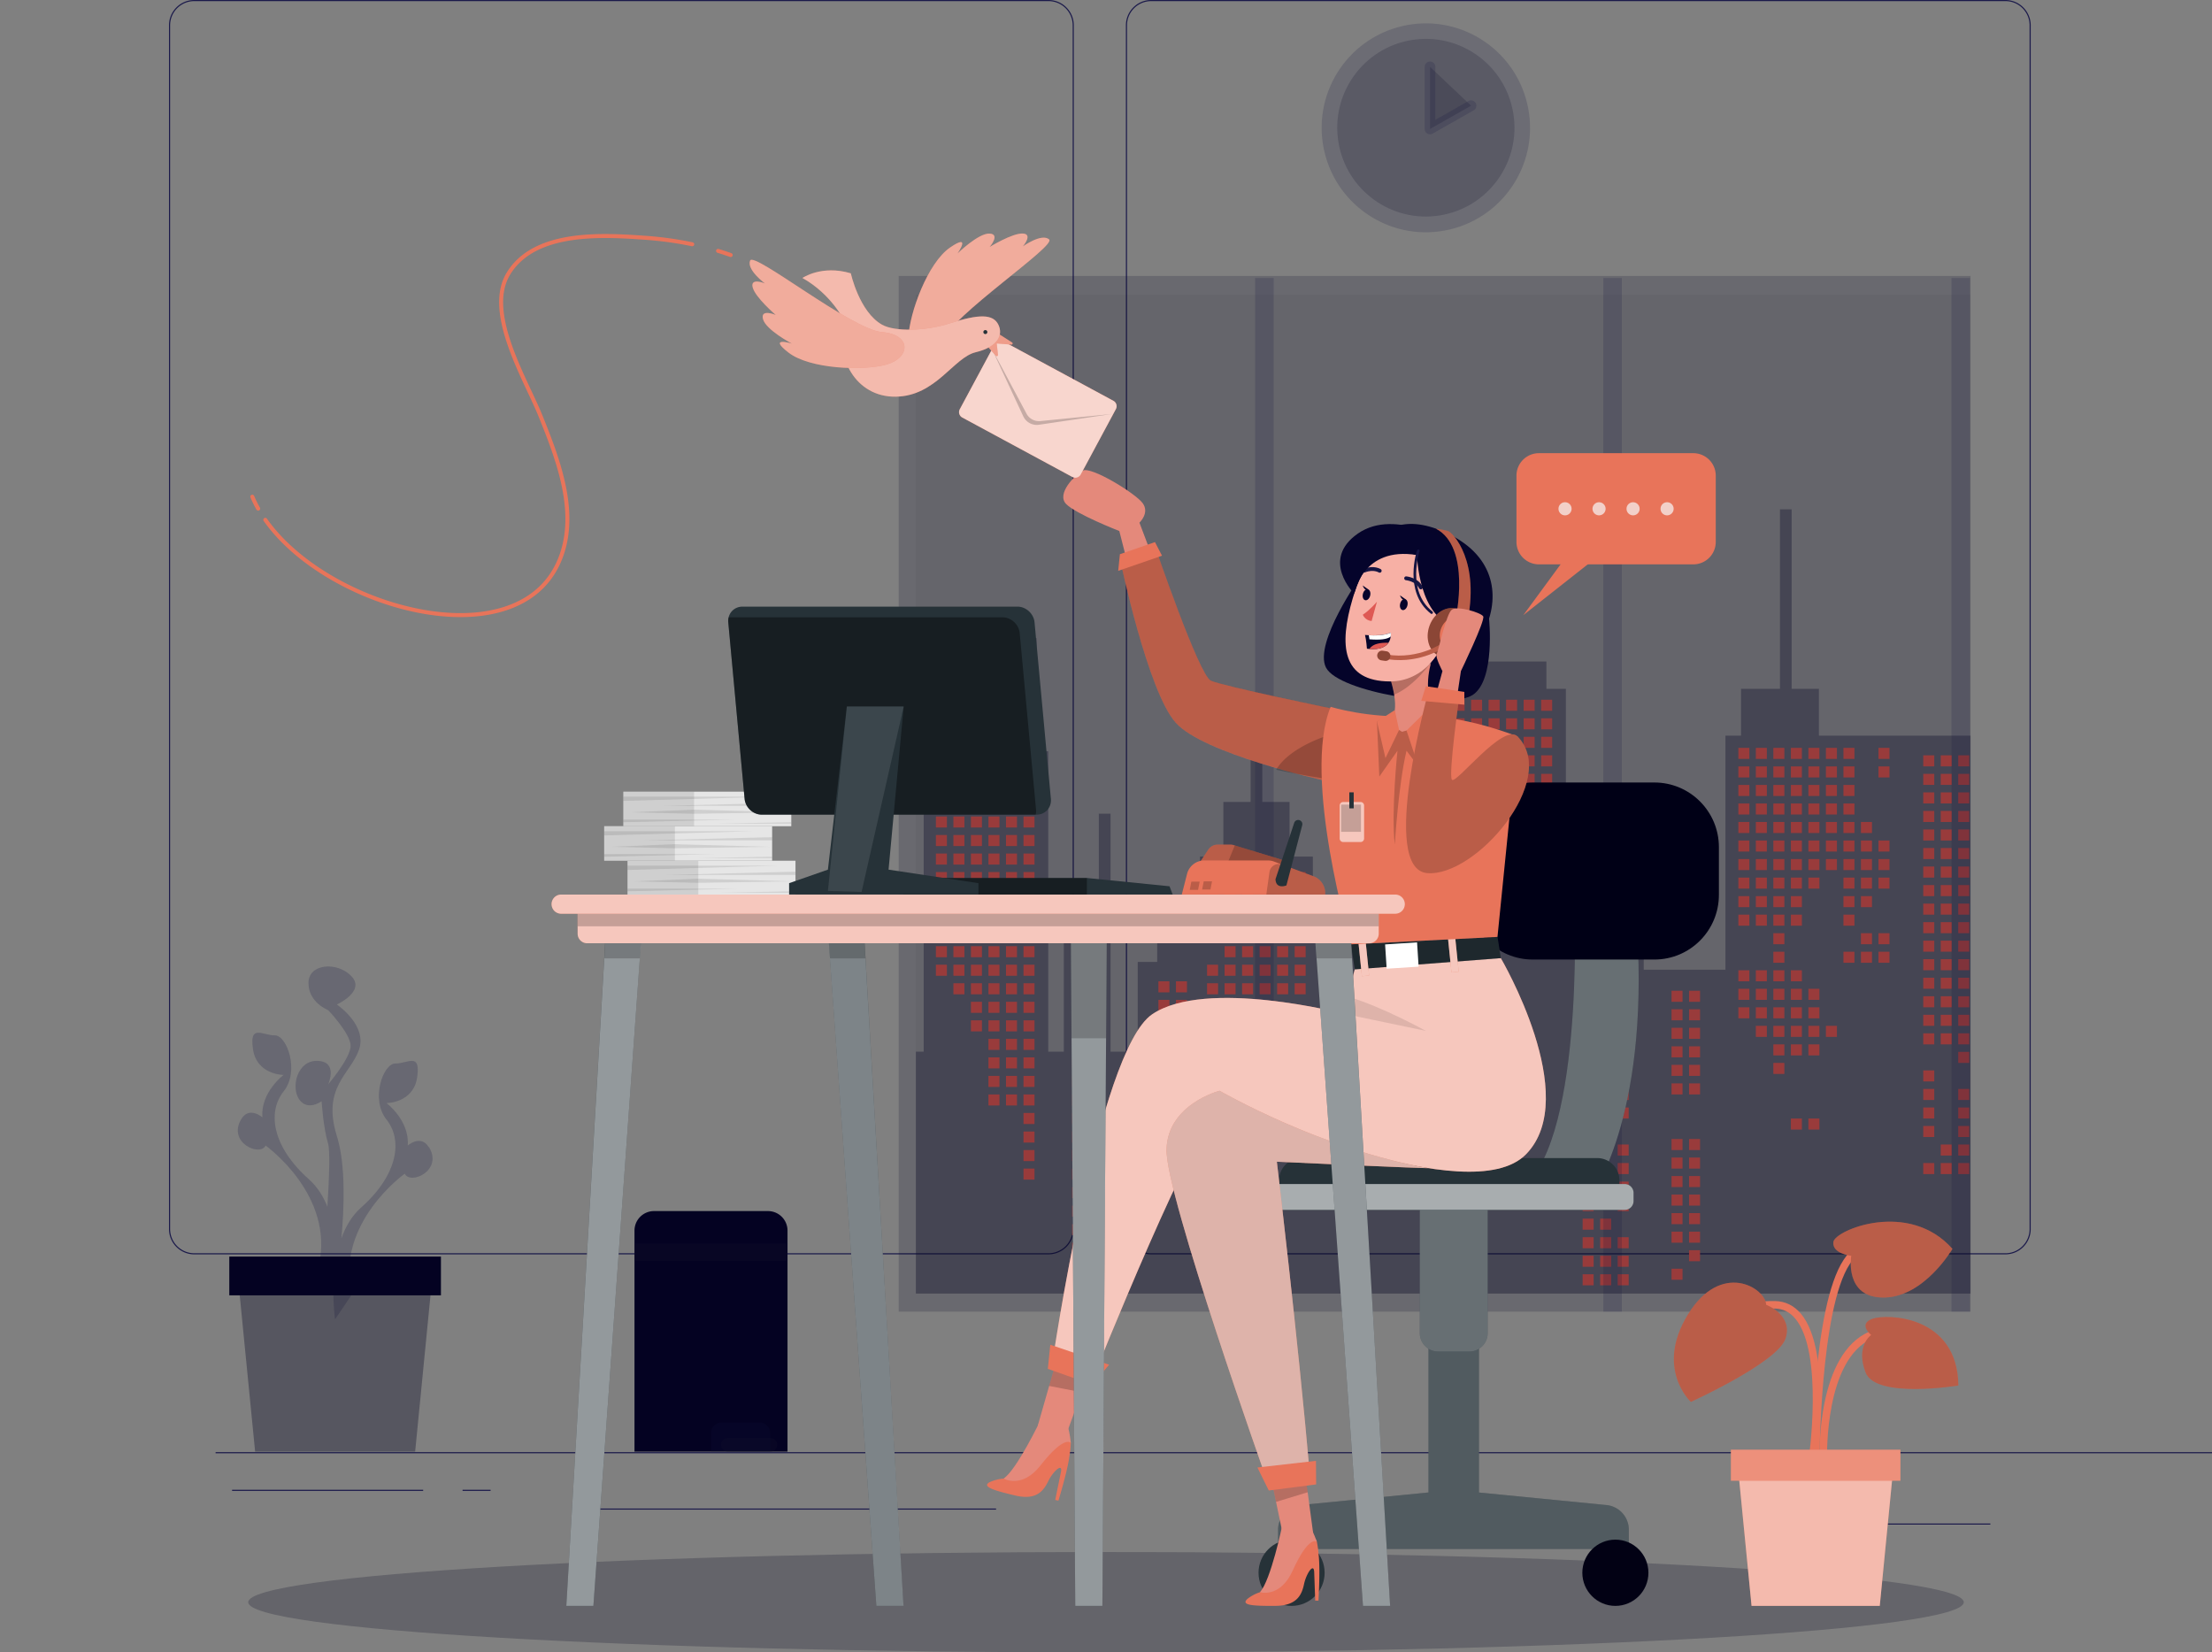 <svg width="415" height="310" viewBox="0 0 415 310" fill="none" xmlns="http://www.w3.org/2000/svg">
    <rect x="0" y="0" width="415" height="310" fill="#808080" stroke="none"/>
    <g clip-path="url(#x40pskeuda)">
        <path d="M415 272.429H40.448v.208H415v-.208zM373.417 285.814h-27.489v.208h27.489v-.208zM274.913 288.077H267.7v.208h7.213v-.208zM345.098 278.094H329.17v.208h15.928v-.208zM79.39 279.492H43.542v.208H79.39v-.208zM92.04 279.492h-5.255v.208h5.254v-.208zM186.875 283.003H109.12v.208h77.755v-.208zM196.718 235.322H36.445a4.748 4.748 0 0 1-4.739-4.75V4.751C31.706 2.13 33.831 0 36.446 0h160.272c2.615 0 4.74 2.13 4.74 4.75v225.822a4.748 4.748 0 0 1-4.74 4.75zM36.445.208c-2.498 0-4.531 2.038-4.531 4.543v225.821a4.543 4.543 0 0 0 4.531 4.542h160.273a4.542 4.542 0 0 0 4.532-4.542V4.751a4.543 4.543 0 0 0-4.532-4.543H36.445zM376.248 235.322H215.975a4.748 4.748 0 0 1-4.74-4.75V4.751c0-2.621 2.125-4.751 4.74-4.751h160.273a4.749 4.749 0 0 1 4.739 4.75v225.822a4.748 4.748 0 0 1-4.739 4.75zM215.975.208a4.543 4.543 0 0 0-4.532 4.543v225.821a4.542 4.542 0 0 0 4.532 4.542h160.273c2.498 0 4.531-2.038 4.531-4.542V4.751c0-2.505-2.033-4.543-4.531-4.543H215.975z" fill="#1A194A"/>
        <path d="M369.698 51.765H168.605v194.298h201.093V51.765z" fill="#010026" fill-opacity=".18"/>
        <path d="M369.698 55.292H171.834V242.67h197.864V55.292z" fill="#00000C" fill-opacity=".04"/>
        <path d="M173.295 197.293v-56.357h5.835v-7.446l13.147-6.165v-7.613h2.191v21.224h2.191v56.357h2.922v-29.277h6.573V152.65h2.192v44.643h5.104v-16.83h3.652v-4.393h8.035v-15.375h4.382v-10.242h5.113v-15.374h2.191v15.374h5.113v10.242h4.374v15.375h8.034v4.393h3.652v16.83h4.383V176.07h8.034v-46.848h2.191v-5.125h17.522v5.125h3.652v33.669h14.608v3.661h5.104v2.196h-5.104v13.179h15.33v-43.92h2.921v-8.785h7.304v-33.67h2.191v33.67h5.113v8.785h28.453v104.67H171.834v-45.384h1.461z" fill="#0E0E29" fill-opacity=".37"/>
        <path d="M354.492 140.303h-2.066v2.072h2.066v-2.072zM354.492 143.781h-2.066v2.071h2.066v-2.071zM354.492 157.683h-2.066v2.072h2.066v-2.072zM354.492 161.161h-2.066v2.072h2.066v-2.072zM354.492 164.639h-2.066v2.071h2.066v-2.071zM354.492 175.071h-2.066v2.072h2.066v-2.072zM354.492 178.549h-2.066v2.071h2.066v-2.071zM351.205 154.206h-2.066v2.071h2.066v-2.071zM351.205 157.683h-2.066v2.072h2.066v-2.072zM351.205 161.161h-2.066v2.072h2.066v-2.072zM351.205 164.639h-2.066v2.071h2.066v-2.071zM351.205 168.116h-2.066v2.072h2.066v-2.072zM351.205 175.071h-2.066v2.072h2.066v-2.072zM351.205 178.549h-2.066v2.071h2.066v-2.071zM347.919 140.303h-2.066v2.072h2.066v-2.072zM347.919 143.781h-2.066v2.071h2.066v-2.071zM347.919 147.258h-2.066v2.072h2.066v-2.072zM347.919 150.736h-2.066v2.072h2.066v-2.072zM347.919 154.206h-2.066v2.071h2.066v-2.071zM347.919 157.683h-2.066v2.072h2.066v-2.072zM347.919 161.161h-2.066v2.072h2.066v-2.072zM347.919 164.639h-2.066v2.071h2.066v-2.071zM347.919 168.116h-2.066v2.072h2.066v-2.072zM347.919 171.594h-2.066v2.071h2.066v-2.071zM347.919 178.549h-2.066v2.071h2.066v-2.071zM344.632 140.303h-2.067v2.072h2.067v-2.072zM344.632 143.781h-2.067v2.071h2.067v-2.071zM344.632 147.258h-2.067v2.072h2.067v-2.072zM344.632 150.736h-2.067v2.072h2.067v-2.072zM344.632 154.206h-2.067v2.071h2.067v-2.071zM344.632 157.683h-2.067v2.072h2.067v-2.072zM344.632 161.161h-2.067v2.072h2.067v-2.072zM344.632 192.451h-2.067v2.072h2.067v-2.072zM341.345 140.303h-2.067v2.072h2.067v-2.072zM341.345 143.781h-2.067v2.071h2.067v-2.071zM341.345 147.258h-2.067v2.072h2.067v-2.072zM341.345 150.736h-2.067v2.072h2.067v-2.072zM341.345 154.206h-2.067v2.071h2.067v-2.071zM341.345 157.683h-2.067v2.072h2.067v-2.072zM341.345 161.161h-2.067v2.072h2.067v-2.072zM341.345 164.639h-2.067v2.071h2.067v-2.071zM341.345 185.504h-2.067v2.072h2.067v-2.072zM341.345 188.974h-2.067v2.071h2.067v-2.071zM341.345 192.451h-2.067v2.072h2.067v-2.072zM341.345 195.929h-2.067V198h2.067v-2.071zM341.345 209.839h-2.067v2.071h2.067v-2.071zM338.059 140.303h-2.067v2.072h2.067v-2.072zM338.059 143.781h-2.067v2.071h2.067v-2.071zM338.059 147.258h-2.067v2.072h2.067v-2.072zM338.059 150.736h-2.067v2.072h2.067v-2.072zM338.059 154.206h-2.067v2.071h2.067v-2.071zM338.059 157.683h-2.067v2.072h2.067v-2.072zM338.059 161.161h-2.067v2.072h2.067v-2.072zM338.059 164.639h-2.067v2.071h2.067v-2.071zM338.059 168.116h-2.067v2.072h2.067v-2.072zM338.059 171.594h-2.067v2.071h2.067v-2.071zM338.059 182.026h-2.067v2.072h2.067v-2.072zM338.059 185.504h-2.067v2.072h2.067v-2.072zM338.059 188.974h-2.067v2.071h2.067v-2.071zM338.059 192.451h-2.067v2.072h2.067v-2.072zM338.059 195.929h-2.067V198h2.067v-2.071zM338.059 209.839h-2.067v2.071h2.067v-2.071zM334.772 140.303h-2.067v2.072h2.067v-2.072zM334.772 143.781h-2.067v2.071h2.067v-2.071zM334.772 147.258h-2.067v2.072h2.067v-2.072zM334.772 150.736h-2.067v2.072h2.067v-2.072zM334.772 154.206h-2.067v2.071h2.067v-2.071zM334.772 157.683h-2.067v2.072h2.067v-2.072zM334.772 161.161h-2.067v2.072h2.067v-2.072zM334.772 164.639h-2.067v2.071h2.067v-2.071zM334.772 168.116h-2.067v2.072h2.067v-2.072zM334.772 171.594h-2.067v2.071h2.067v-2.071zM334.772 175.071h-2.067v2.072h2.067v-2.072zM334.772 178.549h-2.067v2.071h2.067v-2.071zM334.772 182.026h-2.067v2.072h2.067v-2.072zM334.772 185.504h-2.067v2.072h2.067v-2.072zM334.772 188.974h-2.067v2.071h2.067v-2.071zM334.772 192.451h-2.067v2.072h2.067v-2.072zM334.772 195.929h-2.067V198h2.067v-2.071zM334.772 199.406h-2.067v2.072h2.067v-2.072zM331.485 140.303h-2.067v2.072h2.067v-2.072zM331.485 143.781h-2.067v2.071h2.067v-2.071zM331.485 147.258h-2.067v2.072h2.067v-2.072zM331.485 150.736h-2.067v2.072h2.067v-2.072zM331.485 154.206h-2.067v2.071h2.067v-2.071zM331.485 157.683h-2.067v2.072h2.067v-2.072zM331.485 161.161h-2.067v2.072h2.067v-2.072zM331.485 164.639h-2.067v2.071h2.067v-2.071zM331.485 168.116h-2.067v2.072h2.067v-2.072zM331.485 171.594h-2.067v2.071h2.067v-2.071zM331.485 182.026h-2.067v2.072h2.067v-2.072zM331.485 185.504h-2.067v2.072h2.067v-2.072zM331.485 188.974h-2.067v2.071h2.067v-2.071zM331.485 192.451h-2.067v2.072h2.067v-2.072zM328.206 140.303h-2.066v2.072h2.066v-2.072zM328.206 143.781h-2.066v2.071h2.066v-2.071zM328.206 147.258h-2.066v2.072h2.066v-2.072zM328.206 150.736h-2.066v2.072h2.066v-2.072zM328.206 154.206h-2.066v2.071h2.066v-2.071zM328.206 157.683h-2.066v2.072h2.066v-2.072zM328.206 161.161h-2.066v2.072h2.066v-2.072zM328.206 164.639h-2.066v2.071h2.066v-2.071zM328.206 168.116h-2.066v2.072h2.066v-2.072zM328.206 171.594h-2.066v2.071h2.066v-2.071zM328.206 182.026h-2.066v2.072h2.066v-2.072zM328.206 185.504h-2.066v2.072h2.066v-2.072zM328.206 188.974h-2.066v2.071h2.066v-2.071zM291.205 131.276h-2.066v2.072h2.066v-2.072zM291.205 134.754h-2.066v2.072h2.066v-2.072zM291.205 138.231h-2.066v2.072h2.066v-2.072zM291.205 141.701h-2.066v2.072h2.066v-2.072zM291.205 145.179h-2.066v2.071h2.066v-2.071zM291.205 148.656h-2.066v2.072h2.066v-2.072zM291.205 152.134h-2.066v2.071h2.066v-2.071zM291.205 155.611h-2.066v2.072h2.066v-2.072zM291.205 166.044h-2.066v2.072h2.066v-2.072zM291.205 169.522h-2.066v2.072h2.066v-2.072zM287.918 131.276h-2.066v2.072h2.066v-2.072zM287.918 134.754h-2.066v2.072h2.066v-2.072zM287.918 138.231h-2.066v2.072h2.066v-2.072zM287.918 141.701h-2.066v2.072h2.066v-2.072zM287.918 145.179h-2.066v2.071h2.066v-2.071zM287.918 148.656h-2.066v2.072h2.066v-2.072zM287.918 152.134h-2.066v2.071h2.066v-2.071zM287.918 155.611h-2.066v2.072h2.066v-2.072zM287.918 169.522h-2.066v2.072h2.066v-2.072zM284.631 131.276h-2.067v2.072h2.067v-2.072zM284.631 134.754h-2.067v2.072h2.067v-2.072zM284.631 138.231h-2.067v2.072h2.067v-2.072zM284.631 141.701h-2.067v2.072h2.067v-2.072zM284.631 145.179h-2.067v2.071h2.067v-2.071zM284.631 148.656h-2.067v2.072h2.067v-2.072zM284.631 152.134h-2.067v2.071h2.067v-2.071zM284.631 155.611h-2.067v2.072h2.067v-2.072zM281.344 131.276h-2.067v2.072h2.067v-2.072zM281.344 134.754h-2.067v2.072h2.067v-2.072zM281.344 138.231h-2.067v2.072h2.067v-2.072zM281.344 141.701h-2.067v2.072h2.067v-2.072zM281.344 145.179h-2.067v2.071h2.067v-2.071zM281.344 148.656h-2.067v2.072h2.067v-2.072zM281.344 155.611h-2.067v2.072h2.067v-2.072zM281.344 159.089h-2.067v2.071h2.067v-2.071zM281.344 169.522h-2.067v2.072h2.067v-2.072zM281.344 173h-2.067v2.072h2.067V173zM281.344 176.469h-2.067v2.071h2.067v-2.071zM281.344 179.946h-2.067v2.072h2.067v-2.072zM281.344 183.424h-2.067v2.071h2.067v-2.071zM281.344 186.901h-2.067v2.072h2.067v-2.072zM281.344 190.38h-2.067v2.071h2.067v-2.071zM278.058 131.276h-2.067v2.072h2.067v-2.072zM278.058 134.754h-2.067v2.072h2.067v-2.072zM278.058 138.231h-2.067v2.072h2.067v-2.072zM278.058 141.701h-2.067v2.072h2.067v-2.072zM278.058 145.179h-2.067v2.071h2.067v-2.071zM278.058 148.656h-2.067v2.072h2.067v-2.072zM278.058 159.089h-2.067v2.071h2.067v-2.071zM278.058 162.566h-2.067v2.072h2.067v-2.072zM278.058 166.044h-2.067v2.072h2.067v-2.072zM278.058 169.522h-2.067v2.072h2.067v-2.072zM278.058 173h-2.067v2.072h2.067V173zM278.058 176.469h-2.067v2.071h2.067v-2.071zM278.058 179.946h-2.067v2.072h2.067v-2.072zM278.058 183.424h-2.067v2.071h2.067v-2.071zM278.058 186.901h-2.067v2.072h2.067v-2.072zM278.058 190.38h-2.067v2.071h2.067v-2.071zM278.058 193.857h-2.067v2.072h2.067v-2.072zM278.058 200.812h-2.067v2.072h2.067v-2.072zM274.771 131.276h-2.067v2.072h2.067v-2.072zM274.771 134.754h-2.067v2.072h2.067v-2.072zM274.771 138.231h-2.067v2.072h2.067v-2.072zM274.771 141.701h-2.067v2.072h2.067v-2.072zM274.771 145.179h-2.067v2.071h2.067v-2.071zM274.771 148.656h-2.067v2.072h2.067v-2.072zM274.771 159.089h-2.067v2.071h2.067v-2.071zM274.771 162.566h-2.067v2.072h2.067v-2.072zM274.771 166.044h-2.067v2.072h2.067v-2.072zM274.771 169.522h-2.067v2.072h2.067v-2.072zM274.771 179.946h-2.067v2.072h2.067v-2.072zM274.771 183.424h-2.067v2.071h2.067v-2.071zM274.771 186.901h-2.067v2.072h2.067v-2.072zM274.771 190.38h-2.067v2.071h2.067v-2.071zM274.771 193.857h-2.067v2.072h2.067v-2.072zM274.771 200.812h-2.067v2.072h2.067v-2.072zM274.771 204.29h-2.067v2.072h2.067v-2.072zM244.957 163.599h-2.066v2.071h2.066v-2.071zM244.957 167.076h-2.066v2.072h2.066v-2.072zM244.957 170.554h-2.066v2.071h2.066v-2.071zM244.957 174.031h-2.066v2.072h2.066v-2.072zM244.957 177.509h-2.066v2.071h2.066v-2.071zM244.957 180.986h-2.066v2.072h2.066v-2.072zM244.957 184.464h-2.066v2.071h2.066v-2.071zM244.957 194.897h-2.066v2.072h2.066v-2.072zM244.957 198.366h-2.066v2.072h2.066v-2.072zM244.957 201.844h-2.066v2.071h2.066v-2.071zM241.67 163.599h-2.066v2.071h2.066v-2.071zM241.67 167.076h-2.066v2.072h2.066v-2.072zM241.67 170.554h-2.066v2.071h2.066v-2.071zM241.67 174.031h-2.066v2.072h2.066v-2.072zM241.67 177.509h-2.066v2.071h2.066v-2.071zM241.67 180.986h-2.066v2.072h2.066v-2.072zM241.67 184.464h-2.066v2.071h2.066v-2.071zM238.384 163.599h-2.067v2.071h2.067v-2.071zM238.384 167.076h-2.067v2.072h2.067v-2.072zM238.384 170.554h-2.067v2.071h2.067v-2.071zM238.384 174.031h-2.067v2.072h2.067v-2.072zM238.384 177.509h-2.067v2.071h2.067v-2.071zM238.384 180.986h-2.067v2.072h2.067v-2.072zM238.384 184.464h-2.067v2.071h2.067v-2.071zM235.097 163.599h-2.067v2.071h2.067v-2.071zM235.097 167.076h-2.067v2.072h2.067v-2.072zM235.097 170.554h-2.067v2.071h2.067v-2.071zM235.097 174.031h-2.067v2.072h2.067v-2.072zM235.097 177.509h-2.067v2.071h2.067v-2.071zM235.097 180.986h-2.067v2.072h2.067v-2.072zM235.097 184.464h-2.067v2.071h2.067v-2.071zM235.097 187.941h-2.067v2.072h2.067v-2.072zM235.097 191.419h-2.067v2.072h2.067v-2.072zM235.097 194.897h-2.067v2.072h2.067v-2.072zM235.097 198.366h-2.067v2.072h2.067v-2.072zM231.81 163.599h-2.067v2.071h2.067v-2.071zM231.81 167.076h-2.067v2.072h2.067v-2.072zM231.81 170.554h-2.067v2.071h2.067v-2.071zM231.81 174.031h-2.067v2.072h2.067v-2.072zM231.81 177.509h-2.067v2.071h2.067v-2.071zM231.81 180.986h-2.067v2.072h2.067v-2.072zM231.81 184.464h-2.067v2.071h2.067v-2.071zM231.81 187.941h-2.067v2.072h2.067v-2.072zM231.81 191.419h-2.067v2.072h2.067v-2.072zM231.81 194.897h-2.067v2.072h2.067v-2.072zM231.81 198.366h-2.067v2.072h2.067v-2.072zM231.81 201.844h-2.067v2.071h2.067v-2.071zM231.81 212.277h-2.067v2.072h2.067v-2.072zM231.81 215.755h-2.067v2.072h2.067v-2.072zM228.524 163.599h-2.067v2.071h2.067v-2.071zM228.524 167.076h-2.067v2.072h2.067v-2.072zM228.524 170.554h-2.067v2.071h2.067v-2.071zM228.524 180.986h-2.067v2.072h2.067v-2.072zM228.524 184.464h-2.067v2.071h2.067v-2.071zM228.524 187.941h-2.067v2.072h2.067v-2.072zM228.524 191.419h-2.067v2.072h2.067v-2.072zM228.524 194.897h-2.067v2.072h2.067v-2.072zM228.524 198.366h-2.067v2.072h2.067v-2.072zM228.524 201.844h-2.067v2.071h2.067v-2.071zM228.524 212.277h-2.067v2.072h2.067v-2.072zM228.524 215.755h-2.067v2.072h2.067v-2.072zM228.524 219.232h-2.067v2.072h2.067v-2.072zM194.086 142.741h-2.066v2.071h2.066v-2.071zM194.086 146.219h-2.066v2.071h2.066v-2.071zM194.086 149.696h-2.066v2.072h2.066v-2.072zM194.086 153.174h-2.066v2.071h2.066v-2.071zM194.086 156.651h-2.066v2.072h2.066v-2.072zM194.086 160.129h-2.066v2.072h2.066v-2.072zM194.086 163.599h-2.066v2.071h2.066v-2.071zM194.086 167.076h-2.066v2.072h2.066v-2.072zM194.086 170.554h-2.066v2.071h2.066v-2.071zM194.086 174.031h-2.066v2.072h2.066v-2.072zM194.086 177.509h-2.066v2.071h2.066v-2.071zM194.086 180.986h-2.066v2.072h2.066v-2.072zM194.086 184.464h-2.066v2.071h2.066v-2.071zM194.086 187.941h-2.066v2.072h2.066v-2.072zM194.086 191.419h-2.066v2.072h2.066v-2.072zM194.086 194.897h-2.066v2.072h2.066v-2.072zM194.086 198.366h-2.066v2.072h2.066v-2.072zM194.086 201.844h-2.066v2.071h2.066v-2.071zM194.086 205.321h-2.066v2.072h2.066v-2.072zM194.086 208.799h-2.066v2.071h2.066v-2.071zM194.086 212.277h-2.066v2.072h2.066v-2.072zM194.086 215.755h-2.066v2.072h2.066v-2.072zM194.086 219.232h-2.066v2.072h2.066v-2.072zM190.8 142.741h-2.067v2.071h2.067v-2.071zM190.8 146.219h-2.067v2.071h2.067v-2.071zM190.8 149.696h-2.067v2.072h2.067v-2.072zM190.8 153.174h-2.067v2.071h2.067v-2.071zM190.8 156.651h-2.067v2.072h2.067v-2.072zM190.8 160.129h-2.067v2.072h2.067v-2.072zM190.8 163.599h-2.067v2.071h2.067v-2.071zM190.8 167.076h-2.067v2.072h2.067v-2.072zM190.8 170.554h-2.067v2.071h2.067v-2.071zM190.8 174.031h-2.067v2.072h2.067v-2.072zM190.8 177.509h-2.067v2.071h2.067v-2.071zM190.8 180.986h-2.067v2.072h2.067v-2.072zM190.8 184.464h-2.067v2.071h2.067v-2.071zM190.8 187.941h-2.067v2.072h2.067v-2.072zM190.8 191.419h-2.067v2.072h2.067v-2.072zM190.8 194.897h-2.067v2.072h2.067v-2.072zM190.8 198.366h-2.067v2.072h2.067v-2.072zM190.8 201.844h-2.067v2.071h2.067v-2.071zM190.8 205.321h-2.067v2.072h2.067v-2.072zM187.513 142.741h-2.067v2.071h2.067v-2.071zM187.513 146.219h-2.067v2.071h2.067v-2.071zM187.513 149.696h-2.067v2.072h2.067v-2.072zM187.513 153.174h-2.067v2.071h2.067v-2.071zM187.513 156.651h-2.067v2.072h2.067v-2.072zM187.513 160.129h-2.067v2.072h2.067v-2.072zM187.513 163.599h-2.067v2.071h2.067v-2.071zM187.513 167.076h-2.067v2.072h2.067v-2.072zM187.513 170.554h-2.067v2.071h2.067v-2.071zM187.513 174.031h-2.067v2.072h2.067v-2.072zM187.513 177.509h-2.067v2.071h2.067v-2.071zM187.513 180.986h-2.067v2.072h2.067v-2.072zM187.513 184.464h-2.067v2.071h2.067v-2.071zM187.513 187.941h-2.067v2.072h2.067v-2.072zM187.513 191.419h-2.067v2.072h2.067v-2.072zM187.513 194.897h-2.067v2.072h2.067v-2.072zM187.513 198.366h-2.067v2.072h2.067v-2.072zM187.513 201.844h-2.067v2.071h2.067v-2.071zM187.513 205.321h-2.067v2.072h2.067v-2.072zM184.226 142.741h-2.067v2.071h2.067v-2.071zM184.226 146.219h-2.067v2.071h2.067v-2.071zM184.226 149.696h-2.067v2.072h2.067v-2.072zM184.226 153.174h-2.067v2.071h2.067v-2.071zM184.226 156.651h-2.067v2.072h2.067v-2.072zM184.226 160.129h-2.067v2.072h2.067v-2.072zM184.226 163.599h-2.067v2.071h2.067v-2.071zM184.226 167.076h-2.067v2.072h2.067v-2.072zM184.226 170.554h-2.067v2.071h2.067v-2.071zM184.226 174.031h-2.067v2.072h2.067v-2.072zM184.226 177.509h-2.067v2.071h2.067v-2.071zM184.226 180.986h-2.067v2.072h2.067v-2.072zM184.226 184.464h-2.067v2.071h2.067v-2.071zM184.226 187.941h-2.067v2.072h2.067v-2.072zM184.226 191.419h-2.067v2.072h2.067v-2.072zM180.94 142.741h-2.067v2.071h2.067v-2.071zM180.94 146.219h-2.067v2.071h2.067v-2.071zM180.94 149.696h-2.067v2.072h2.067v-2.072zM180.94 153.174h-2.067v2.071h2.067v-2.071zM180.94 156.651h-2.067v2.072h2.067v-2.072zM180.94 160.129h-2.067v2.072h2.067v-2.072zM180.94 163.599h-2.067v2.071h2.067v-2.071zM180.94 167.076h-2.067v2.072h2.067v-2.072zM180.94 170.554h-2.067v2.071h2.067v-2.071zM180.94 174.031h-2.067v2.072h2.067v-2.072zM180.94 177.509h-2.067v2.071h2.067v-2.071zM180.94 180.986h-2.067v2.072h2.067v-2.072zM180.94 184.464h-2.067v2.071h2.067v-2.071zM177.653 142.741h-2.067v2.071h2.067v-2.071zM177.653 146.219h-2.067v2.071h2.067v-2.071zM177.653 149.696h-2.067v2.072h2.067v-2.072zM177.653 153.174h-2.067v2.071h2.067v-2.071zM177.653 156.651h-2.067v2.072h2.067v-2.072zM177.653 160.129h-2.067v2.072h2.067v-2.072zM177.653 163.599h-2.067v2.071h2.067v-2.071zM177.653 167.076h-2.067v2.072h2.067v-2.072zM177.653 170.554h-2.067v2.071h2.067v-2.071zM177.653 174.031h-2.067v2.072h2.067v-2.072zM177.653 177.509h-2.067v2.071h2.067v-2.071zM177.653 180.986h-2.067v2.072h2.067v-2.072zM369.457 141.701h-2.066v2.072h2.066v-2.072zM369.457 145.179h-2.066v2.071h2.066v-2.071zM369.457 148.656h-2.066v2.072h2.066v-2.072zM369.457 152.134h-2.066v2.071h2.066v-2.071zM369.457 155.611h-2.066v2.072h2.066v-2.072zM369.457 159.089h-2.066v2.071h2.066v-2.071zM369.457 162.566h-2.066v2.072h2.066v-2.072zM369.457 166.044h-2.066v2.072h2.066v-2.072zM369.457 169.522h-2.066v2.072h2.066v-2.072zM369.457 173h-2.066v2.072h2.066V173zM369.457 176.469h-2.066v2.071h2.066v-2.071zM369.457 179.946h-2.066v2.072h2.066v-2.072zM369.457 183.424h-2.066v2.071h2.066v-2.071zM369.457 186.901h-2.066v2.072h2.066v-2.072zM369.457 190.38h-2.066v2.071h2.066v-2.071zM369.457 193.857h-2.066v2.072h2.066v-2.072zM369.457 197.335h-2.066v2.072h2.066v-2.072zM369.457 204.29h-2.066v2.072h2.066v-2.072zM369.457 207.768h-2.066v2.071h2.066v-2.071zM369.457 211.237h-2.066v2.072h2.066v-2.072zM369.457 214.715h-2.066v2.071h2.066v-2.071zM369.457 218.192h-2.066v2.072h2.066v-2.072zM366.17 141.701h-2.066v2.072h2.066v-2.072zM366.17 145.179h-2.066v2.071h2.066v-2.071zM366.17 148.656h-2.066v2.072h2.066v-2.072zM366.17 152.134h-2.066v2.071h2.066v-2.071zM366.17 155.611h-2.066v2.072h2.066v-2.072zM366.17 159.089h-2.066v2.071h2.066v-2.071zM366.17 162.566h-2.066v2.072h2.066v-2.072zM366.17 166.044h-2.066v2.072h2.066v-2.072zM366.17 169.522h-2.066v2.072h2.066v-2.072zM366.17 173h-2.066v2.072h2.066V173zM366.17 176.469h-2.066v2.071h2.066v-2.071zM366.17 179.946h-2.066v2.072h2.066v-2.072zM366.17 183.424h-2.066v2.071h2.066v-2.071zM366.17 186.901h-2.066v2.072h2.066v-2.072zM366.17 190.38h-2.066v2.071h2.066v-2.071zM366.17 193.857h-2.066v2.072h2.066v-2.072zM366.17 214.715h-2.066v2.071h2.066v-2.071zM366.17 218.192h-2.066v2.072h2.066v-2.072zM362.892 141.701h-2.067v2.072h2.067v-2.072zM362.892 145.179h-2.067v2.071h2.067v-2.071zM362.892 148.656h-2.067v2.072h2.067v-2.072zM362.892 152.134h-2.067v2.071h2.067v-2.071zM362.892 155.611h-2.067v2.072h2.067v-2.072zM362.892 159.089h-2.067v2.071h2.067v-2.071zM362.892 162.566h-2.067v2.072h2.067v-2.072zM362.892 166.044h-2.067v2.072h2.067v-2.072zM362.892 169.522h-2.067v2.072h2.067v-2.072zM362.892 173h-2.067v2.072h2.067V173zM362.892 176.469h-2.067v2.071h2.067v-2.071zM362.892 179.946h-2.067v2.072h2.067v-2.072zM362.892 183.424h-2.067v2.071h2.067v-2.071zM362.892 186.901h-2.067v2.072h2.067v-2.072zM362.892 190.38h-2.067v2.071h2.067v-2.071zM362.892 193.857h-2.067v2.072h2.067v-2.072zM362.892 200.812h-2.067v2.072h2.067v-2.072zM362.892 204.29h-2.067v2.072h2.067v-2.072zM362.892 207.768h-2.067v2.071h2.067v-2.071zM362.892 211.237h-2.067v2.072h2.067v-2.072zM362.892 218.192h-2.067v2.072h2.067v-2.072zM305.564 166.044h-2.067v2.072h2.067v-2.072zM305.564 169.522h-2.067v2.072h2.067v-2.072zM305.564 173h-2.067v2.072h2.067V173zM305.564 176.469h-2.067v2.071h2.067v-2.071zM305.564 179.946h-2.067v2.072h2.067v-2.072zM305.564 183.424h-2.067v2.071h2.067v-2.071zM305.564 186.901h-2.067v2.072h2.067v-2.072zM305.564 190.38h-2.067v2.071h2.067v-2.071zM305.564 193.857h-2.067v2.072h2.067v-2.072zM305.564 197.335h-2.067v2.072h2.067v-2.072zM305.564 200.812h-2.067v2.072h2.067v-2.072zM305.564 204.29h-2.067v2.072h2.067v-2.072zM305.564 207.768h-2.067v2.071h2.067v-2.071zM305.564 214.715h-2.067v2.071h2.067v-2.071zM305.564 218.192h-2.067v2.072h2.067v-2.072zM305.564 221.67h-2.067v2.072h2.067v-2.072zM305.564 225.147h-2.067v2.072h2.067v-2.072zM305.564 232.103h-2.067v2.071h2.067v-2.071zM305.564 235.58h-2.067v2.072h2.067v-2.072zM305.564 239.058h-2.067v2.071h2.067v-2.071zM302.277 166.044h-2.067v2.072h2.067v-2.072zM302.277 169.522h-2.067v2.072h2.067v-2.072zM302.277 173h-2.067v2.072h2.067V173zM302.277 176.469h-2.067v2.071h2.067v-2.071zM302.277 179.946h-2.067v2.072h2.067v-2.072zM302.277 183.424h-2.067v2.071h2.067v-2.071zM302.277 186.901h-2.067v2.072h2.067v-2.072zM302.277 190.38h-2.067v2.071h2.067v-2.071zM302.277 193.857h-2.067v2.072h2.067v-2.072zM302.277 197.335h-2.067v2.072h2.067v-2.072zM302.277 200.812h-2.067v2.072h2.067v-2.072zM302.277 204.29h-2.067v2.072h2.067v-2.072zM302.277 207.768h-2.067v2.071h2.067v-2.071zM302.277 218.192h-2.067v2.072h2.067v-2.072zM302.277 221.67h-2.067v2.072h2.067v-2.072zM302.277 228.625h-2.067v2.072h2.067v-2.072zM302.277 232.103h-2.067v2.071h2.067v-2.071zM302.277 235.58h-2.067v2.072h2.067v-2.072zM302.277 239.058h-2.067v2.071h2.067v-2.071zM298.991 166.044h-2.067v2.072h2.067v-2.072zM298.991 169.522h-2.067v2.072h2.067v-2.072zM298.991 173h-2.067v2.072h2.067V173zM298.991 176.469h-2.067v2.071h2.067v-2.071zM298.991 179.946h-2.067v2.072h2.067v-2.072zM298.991 183.424h-2.067v2.071h2.067v-2.071zM298.991 186.901h-2.067v2.072h2.067v-2.072zM298.991 190.38h-2.067v2.071h2.067v-2.071zM298.991 193.857h-2.067v2.072h2.067v-2.072zM298.991 197.335h-2.067v2.072h2.067v-2.072zM298.991 200.812h-2.067v2.072h2.067v-2.072zM298.991 204.29h-2.067v2.072h2.067v-2.072zM298.991 207.768h-2.067v2.071h2.067v-2.071zM298.991 211.237h-2.067v2.072h2.067v-2.072zM298.991 218.192h-2.067v2.072h2.067v-2.072zM298.991 225.147h-2.067v2.072h2.067v-2.072zM298.991 228.625h-2.067v2.072h2.067v-2.072zM298.991 232.103h-2.067v2.071h2.067v-2.071zM298.991 235.58h-2.067v2.072h2.067v-2.072zM298.991 239.058h-2.067v2.071h2.067v-2.071zM318.951 185.87h-2.066v2.072h2.066v-2.072zM318.951 189.34h-2.066v2.071h2.066v-2.071zM318.951 192.817h-2.066v2.072h2.066v-2.072zM318.951 196.295h-2.066v2.072h2.066v-2.072zM318.951 199.772h-2.066v2.072h2.066v-2.072zM318.951 203.25h-2.066v2.072h2.066v-2.072zM318.951 213.683h-2.066v2.071h2.066v-2.071zM318.951 217.16h-2.066v2.072h2.066v-2.072zM318.951 220.63h-2.066v2.071h2.066v-2.071zM318.951 224.107h-2.066v2.072h2.066v-2.072zM318.951 227.585h-2.066v2.072h2.066v-2.072zM318.951 231.062h-2.066v2.072h2.066v-2.072zM318.951 234.54h-2.066v2.072h2.066v-2.072zM315.665 185.87h-2.066v2.072h2.066v-2.072zM315.665 189.34h-2.066v2.071h2.066v-2.071zM315.665 192.817h-2.066v2.072h2.066v-2.072zM315.665 196.295h-2.066v2.072h2.066v-2.072zM315.665 199.772h-2.066v2.072h2.066v-2.072zM315.665 203.25h-2.066v2.072h2.066v-2.072zM315.665 213.683h-2.066v2.071h2.066v-2.071zM315.665 217.16h-2.066v2.072h2.066v-2.072zM315.665 220.63h-2.066v2.071h2.066v-2.071zM315.665 224.107h-2.066v2.072h2.066v-2.072zM315.665 227.585h-2.066v2.072h2.066v-2.072zM315.665 231.062h-2.066v2.072h2.066v-2.072zM315.665 238.018h-2.066v2.071h2.066v-2.071zM206.495 170.554h-2.066v2.071h2.066v-2.071zM206.495 174.031h-2.066v2.072h2.066v-2.072zM206.495 177.509h-2.066v2.071h2.066v-2.071zM206.495 180.986h-2.066v2.072h2.066v-2.072zM206.495 184.464h-2.066v2.071h2.066v-2.071zM206.495 187.941h-2.066v2.072h2.066v-2.072zM206.495 191.419h-2.066v2.072h2.066v-2.072zM206.495 194.897h-2.066v2.072h2.066v-2.072zM206.495 198.366h-2.066v2.072h2.066v-2.072zM206.495 201.844h-2.066v2.071h2.066v-2.071zM206.495 205.321h-2.066v2.072h2.066v-2.072zM206.495 212.277h-2.066v2.072h2.066v-2.072zM206.495 215.755h-2.066v2.072h2.066v-2.072zM206.495 219.232h-2.066v2.072h2.066v-2.072zM206.495 222.71h-2.066v2.072h2.066v-2.072zM206.495 226.188h-2.066v2.071h2.066v-2.071zM206.495 229.665h-2.066v2.072h2.066v-2.072zM206.495 233.135h-2.066v2.071h2.066v-2.071zM206.495 236.612h-2.066v2.072h2.066v-2.072zM203.217 170.554h-2.067v2.071h2.067v-2.071zM203.217 174.031h-2.067v2.072h2.067v-2.072zM203.217 177.509h-2.067v2.071h2.067v-2.071zM203.217 180.986h-2.067v2.072h2.067v-2.072zM203.217 184.464h-2.067v2.071h2.067v-2.071zM203.217 187.941h-2.067v2.072h2.067v-2.072zM203.217 191.419h-2.067v2.072h2.067v-2.072zM203.217 194.897h-2.067v2.072h2.067v-2.072zM203.217 198.366h-2.067v2.072h2.067v-2.072zM203.217 201.844h-2.067v2.071h2.067v-2.071zM203.217 205.321h-2.067v2.072h2.067v-2.072zM203.217 208.799h-2.067v2.071h2.067v-2.071zM203.217 212.277h-2.067v2.072h2.067v-2.072zM203.217 215.755h-2.067v2.072h2.067v-2.072zM203.217 219.232h-2.067v2.072h2.067v-2.072zM203.217 222.71h-2.067v2.072h2.067v-2.072zM203.217 226.188h-2.067v2.071h2.067v-2.071zM203.217 229.665h-2.067v2.072h2.067v-2.072zM203.217 233.135h-2.067v2.071h2.067v-2.071zM203.217 236.612h-2.067v2.072h2.067v-2.072zM222.689 184.098h-2.067v2.071h2.067v-2.071zM222.689 187.576h-2.067v2.072h2.067v-2.072zM222.689 191.054h-2.067v2.071h2.067v-2.071zM222.689 194.531h-2.067v2.072h2.067v-2.072zM222.689 198h-2.067v2.072h2.067V198zM222.689 201.478h-2.067v2.071h2.067v-2.071zM222.689 204.955h-2.067v2.072h2.067v-2.072zM222.689 208.434h-2.067v2.071h2.067v-2.071zM222.689 211.911h-2.067v2.072h2.067v-2.072zM222.689 215.389h-2.067v2.071h2.067v-2.071zM219.402 184.098h-2.067v2.071h2.067v-2.071zM219.402 187.576h-2.067v2.072h2.067v-2.072zM219.402 191.054h-2.067v2.071h2.067v-2.071zM219.402 194.531h-2.067v2.072h2.067v-2.072zM219.402 198h-2.067v2.072h2.067V198zM219.402 201.478h-2.067v2.071h2.067v-2.071zM219.402 204.955h-2.067v2.072h2.067v-2.072zM219.402 208.434h-2.067v2.071h2.067v-2.071zM219.402 211.911h-2.067v2.072h2.067v-2.072z" fill="#993B3B"/>
        <path d="M238.948 52.156h-3.469v193.916h3.469V52.156zM304.277 52.156h-3.469v193.916h3.469V52.156zM369.598 52.156h-3.469v193.916h3.469V52.156z" fill="#13123D" fill-opacity=".18"/>
        <path d="M122.69 227.202h21.397a3.666 3.666 0 0 1 3.661 3.669v41.457h-28.71v-41.457a3.665 3.665 0 0 1 3.66-3.669h-.008z" fill="#040222"/>
        <path d="M147.748 233.301h-28.71v3.236h28.71v-3.236z" fill="#0E0E29" fill-opacity=".37"/>
        <path d="M135.365 266.862h7.154c1.087 0 1.967.882 1.967 1.972v3.494h-11.089v-3.494c0-1.09.88-1.972 1.968-1.972z" fill="#13123D" fill-opacity=".18"/>
        <path d="M144.519 272.328h-7.96a1.28 1.28 0 0 1 0-2.562h7.96a1.28 1.28 0 0 1 1.278 1.281 1.28 1.28 0 0 1-1.278 1.281z" fill="#0E0E29" fill-opacity=".37"/>
        <path d="M271.998 43.05c10.507-2.486 17.014-13.038 14.534-23.57-2.48-10.531-13.008-17.054-23.514-14.568-10.507 2.486-17.014 13.038-14.534 23.57 2.48 10.531 13.007 17.053 23.514 14.568z" fill="#13123D" fill-opacity=".18"/>
        <path d="M270.174 40.407c9.063-1.474 15.218-10.034 13.746-19.119-1.471-9.084-10.01-15.253-19.073-13.779-9.063 1.475-15.218 10.035-13.747 19.12 1.471 9.084 10.011 15.253 19.074 13.778z" fill="#040222" fill-opacity=".17"/>
        <path d="M268.289 12.546v11.648l7.702-4.368" fill="#040222" fill-opacity=".17"/>
        <path d="M268.289 12.546v11.648l7.702-4.368" stroke="#13123D" stroke-opacity=".18" stroke-width="2" stroke-linecap="round" stroke-linejoin="round"/>
        <path d="M80.451 215.222c-1.494-2.462-3.95-.324-3.95-.324.348-4.726-3.985-7.954-3.985-7.954s5.038 0 5.744-4.817c.706-4.817-1.76-2.579-4.067-2.612-2.307-.033-4.723 6.722-1.677 10.524 3.046 3.802 2.225 10.292-4.797 16.531-1.718 1.523-2.88 3.553-3.669 5.741.532-5.732.83-13.811-.854-19.202-2.856-9.16 2.59-11.622 4.166-16.207 1.585-4.575-4.166-8.452-4.166-8.452s5.403-2.463 2.763-5.283c-2.639-2.821-8.084-2.438-8.084 1.248 0 3.685 3.694 5.091 3.694 5.091s4.216 4.401 4.216 6.698c0 2.296-4.216 7.221-4.216 7.221s1.934-4.218-1.934-4.401c-3.868-.183-5.096 4.925-3.511 7.221 1.585 2.288 4.216.35 4.216.35s.307 4.933 1.212 7.929c.398 1.314.208 6.481-.124 11.855-.78-1.938-1.884-3.719-3.42-5.092-7.03-6.239-7.844-12.729-4.797-16.531 3.046-3.802.63-10.557-1.677-10.524-2.307.033-4.773-2.213-4.067 2.612.706 4.826 5.744 4.817 5.744 4.817s-4.341 3.237-3.984 7.954c0 0-2.457-2.147-3.951.324-2.665 4.401 3.51 7.13 4.556 4.967 0 0 13.106 9.302 9.944 22.688l.739 1.09c-.092 1.081-.158 1.73-.158 1.73l1.03-.441 1.17 1.723c-.059 3.344.298 5.815.298 5.815l3.138-4.634c-3.163-13.386 9.943-22.688 9.943-22.688 1.037 2.163 7.221-.566 4.557-4.967h-.042z" fill="#13123D" fill-opacity=".18"/>
        <path opacity=".2" d="M80.451 215.222c-1.494-2.462-3.95-.324-3.95-.324.348-4.726-3.985-7.954-3.985-7.954s5.038 0 5.744-4.817c.706-4.817-1.76-2.579-4.067-2.612-2.307-.033-4.723 6.722-1.677 10.524 3.046 3.802 2.225 10.292-4.797 16.531-1.718 1.523-2.88 3.553-3.669 5.741.532-5.732.83-13.811-.854-19.202-2.856-9.16 2.59-11.622 4.166-16.207 1.585-4.575-4.166-8.452-4.166-8.452s5.403-2.463 2.763-5.283c-2.639-2.821-8.084-2.438-8.084 1.248 0 3.685 3.694 5.091 3.694 5.091s4.216 4.401 4.216 6.698c0 2.296-4.216 7.221-4.216 7.221s1.934-4.218-1.934-4.401c-3.868-.183-5.096 4.925-3.511 7.221 1.585 2.288 4.216.35 4.216.35s.307 4.933 1.212 7.929c.398 1.314.208 6.481-.124 11.855-.78-1.938-1.884-3.719-3.42-5.092-7.03-6.239-7.844-12.729-4.797-16.531 3.046-3.802.63-10.557-1.677-10.524-2.307.033-4.773-2.213-4.067 2.612.706 4.826 5.744 4.817 5.744 4.817s-4.341 3.237-3.984 7.954c0 0-2.457-2.147-3.951.324-2.665 4.401 3.51 7.13 4.556 4.967 0 0 13.106 9.302 9.944 22.688l.739 1.09c-.092 1.081-.158 1.73-.158 1.73l1.03-.441 1.17 1.723c-.059 3.344.298 5.815.298 5.815l3.138-4.634c-3.163-13.386 9.943-22.688 9.943-22.688 1.037 2.163 7.221-.566 4.557-4.967h-.042z" fill="#13123D" fill-opacity=".18"/>
        <path d="M77.886 272.328h-30.02l-3.246-32.954h36.504l-3.237 32.954z" fill="#0E0E29" fill-opacity=".37"/>
        <path d="M82.726 235.738H43.019v7.272h39.707v-7.272z" fill="#040222"/>
        <path d="M207.5 310c88.878 0 160.929-4.217 160.929-9.418s-72.051-9.418-160.929-9.418-160.929 4.217-160.929 9.418S118.622 310 207.5 310z" fill="#01011D" fill-opacity=".22"/>
        <path d="M340.674 274.35c.125-.849 3.03-20.941-2.789-27.879-1.286-1.539-2.913-2.338-4.83-2.388-11.745-.275-13.355 9.185-13.371 9.276l1.386.217c.049-.341 1.444-8.345 11.952-8.087 1.519.033 2.764.657 3.793 1.889 5.42 6.456 2.506 26.564 2.473 26.764l1.386.208z" fill="#E8745A"/>
        <path d="m341.379 273.435 1.403-.041c0-.183-.465-18.512 8.54-22.297 8.832-3.711 12.799 3.919 12.965 4.243l1.253-.632c-.049-.092-4.706-9.135-14.757-4.909-9.894 4.16-9.429 22.846-9.404 23.636z" fill="#E8745A"/>
        <path d="M341.338 274.874c0-.291.083-29.277 5.719-37.755 5.412-8.136 14.143-4.309 14.517-4.143l.581-1.281c-.1-.05-10.176-4.501-16.26 4.642-5.868 8.828-5.959 37.323-5.959 38.537h1.402zM331.37 244.791s5.129 1.897 3.602 6.373c-1.527 4.476-17.746 11.838-17.746 11.838s-6.789-6.239-.556-16.389c6.242-10.15 14.559-5.017 14.691-1.822h.009z" fill="#E8745A"/>
        <path d="M347.313 235.597s-3.643-.391-3.344-2.612c.298-2.222 14.151-7.946 22.335 1.306 0 0-5.237 9.018-12.807 9.135-7.57.116-6.175-7.829-6.175-7.829h-.009zM351.057 250.448s-2.515-2.03.199-3.029c2.714-.99 16.019-.707 16.16 12.505 0 0-15.496 2.579-17.413-2.454-1.918-5.034 1.062-7.022 1.062-7.022h-.008z" fill="#E8745A"/>
        <path opacity=".2" d="M331.37 244.791s5.129 1.897 3.602 6.373c-1.527 4.476-17.746 11.838-17.746 11.838s-6.789-6.239-.556-16.389c6.242-10.15 14.559-5.017 14.691-1.822h.009zM347.313 235.597s-3.643-.391-3.344-2.612c.298-2.222 14.151-7.946 22.335 1.306 0 0-5.237 9.018-12.807 9.135-7.57.116-6.175-7.829-6.175-7.829h-.009zM351.057 250.448s-2.515-2.03.199-3.029c2.714-.99 16.019-.707 16.16 12.505 0 0-15.496 2.579-17.413-2.454-1.918-5.034 1.062-7.022 1.062-7.022h-.008z" fill="#000"/>
        <path d="M328.614 301.272h24.053l2.59-26.398h-29.233l2.59 26.398z" fill="#E8745A"/>
        <path opacity=".5" d="M328.614 301.272h24.053l2.59-26.398h-29.233l2.59 26.398z" fill="#fff"/>
        <path d="M324.738 277.795h31.806v-5.824h-31.806v5.824z" fill="#E8745A"/>
        <path opacity=".2" d="M324.738 277.795h31.806v-5.824h-31.806v5.824z" fill="#fff"/>
        <path d="m301.39 282.353-23.913-2.354v-33.687h-9.478v33.679l-24.012 2.362a4.664 4.664 0 0 0-4.2 4.643v3.602h65.803v-3.602a4.658 4.658 0 0 0-4.2-4.643z" fill="#263238"/>
        <path opacity=".2" d="m301.39 282.353-23.913-2.354v-33.687h-9.478v33.679l-24.012 2.362a4.664 4.664 0 0 0-4.2 4.643v3.602h65.803v-3.602a4.658 4.658 0 0 0-4.2-4.643z" fill="#fff"/>
        <path d="M242.318 301.272c3.424 0 6.2-2.782 6.2-6.214 0-3.433-2.776-6.215-6.2-6.215-3.424 0-6.2 2.782-6.2 6.215 0 3.432 2.776 6.214 6.2 6.214z" fill="#263238"/>
        <path d="M303.066 301.272c3.425 0 6.2-2.782 6.2-6.214 0-3.433-2.775-6.215-6.2-6.215-3.424 0-6.2 2.782-6.2 6.215 0 3.432 2.776 6.214 6.2 6.214z" fill="#020114"/>
        <path d="M266.372 223.542h12.741v26.565a3.433 3.433 0 0 1-3.428 3.436H269.8a3.433 3.433 0 0 1-3.428-3.436v-26.565z" fill="#263238"/>
        <path opacity=".3" d="M266.372 223.542h12.741v26.565a3.433 3.433 0 0 1-3.428 3.436H269.8a3.433 3.433 0 0 1-3.428-3.436v-26.565z" fill="#fff"/>
        <path d="M295.396 170.887s1.81 44.926-10.673 52.655h14.242s11.039-15.308 7.919-52.655h-11.496.008z" fill="#263238"/>
        <path opacity=".3" d="M295.396 170.887s1.81 44.926-10.673 52.655h14.242s11.039-15.308 7.919-52.655h-11.496.008z" fill="#fff"/>
        <path d="M303.821 226.986h-63.843v-5.566a4.156 4.156 0 0 1 4.15-4.159h55.543a4.156 4.156 0 0 1 4.15 4.159v5.566z" fill="#263238"/>
        <path d="M238.982 226.985h65.827a1.67 1.67 0 0 0 1.669-1.672v-1.514a1.67 1.67 0 0 0-1.669-1.672h-65.827a1.67 1.67 0 0 0-1.668 1.672v1.514a1.67 1.67 0 0 0 1.668 1.672z" fill="#263238"/>
        <path opacity=".6" d="M238.982 226.985h65.827a1.67 1.67 0 0 0 1.669-1.672v-1.514a1.67 1.67 0 0 0-1.669-1.672h-65.827a1.67 1.67 0 0 0-1.668 1.672v1.514a1.67 1.67 0 0 0 1.668 1.672z" fill="#fff"/>
        <path d="M310.386 146.801h-22.825c-6.683 0-12.101 5.431-12.101 12.13v8.952c0 6.699 5.418 12.13 12.101 12.13h22.825c6.684 0 12.102-5.431 12.102-12.13v-8.952c0-6.699-5.418-12.13-12.102-12.13z" fill="#000016"/>
        <path d="m218.331 110.095-4.556-12.039s1.95-1.814.614-3.652c-1.336-1.839-9.744-7.014-11.28-6.099-1.535.907-4.93 4.335-3.096 6.24 1.843 1.905 9.985 5.075 9.985 5.075l4.026 15.799 4.299-5.324h.008z" fill="#E4897B"/>
        <path d="M250.146 132.982s-20.725-4.268-22.975-5.291c-2.249-1.024-10.591-25.508-10.591-25.508l-6.391 2.995s5.146 24.576 10.409 30.425c5.262 5.84 27.713 10.79 27.713 10.79l1.835-13.403v-.008z" fill="#E8745A"/>
        <path opacity=".2" d="M248.311 146.377s-.132-.025-.381-.092a153.76 153.76 0 0 1-8.881-2.329c-6.831-1.989-15.447-5.034-18.451-8.37-5.254-5.849-10.409-30.425-10.409-30.425l6.391-2.995s8.342 24.493 10.6 25.508c2.249 1.015 22.966 5.283 22.966 5.283l-1.835 13.403v.017z" fill="#000"/>
        <path d="m216.688 101.7 1.32 2.554-8.217 2.837.315-3.12 6.582-2.271z" fill="#E8745A"/>
        <path opacity=".2" d="M248.469 146.044a152.814 152.814 0 0 1-9.038-1.63c2.448-4.235 9.619-6.415 9.619-6.415l-.581 8.045z" fill="#000"/>
        <path d="M279.362 116.026s1.22 11.507-3.038 14.335c-4.25 2.829-25.174-.482-27.548-5.116-2.373-4.626 6.557-17.197 6.557-17.197l24.021 7.978h.008z" fill="#05042A"/>
        <path d="m194.71 267.428 5.461 1.323 2.764-7.554 2.507-6.872-6.217-2.654-2.39 8.336-2.125 7.421z" fill="#E4897B"/>
        <path opacity=".2" d="m196.835 260.007 6.1 1.19 2.507-6.872-6.217-2.654-2.39 8.336z" fill="#000"/>
        <path d="m197.383 256.022 7.569 2.821s20.194-50.609 24.344-50.784c4.15-.175 46.406 19.294 56.996 8.495 10.591-10.791-4.722-36.807-4.722-36.807s-25.473-3.644-27.39 2.122c-.374 1.115-.78 3.303-1.079 5.175-.291 1.763-.49 3.244-.49 3.244h-.017c-.788-.199-26.36-6.814-36.437 0-10.233 6.939-18.774 65.734-18.774 65.734z" fill="#E8745A"/>
        <path opacity=".6" d="m197.383 256.022 7.569 2.821s20.194-50.609 24.344-50.784c4.15-.175 46.406 19.294 56.996 8.495 10.591-10.791-4.722-36.807-4.722-36.807s-25.473-3.644-27.39 2.122c-.374 1.115-.78 3.303-1.079 5.175-.291 1.763-.49 3.244-.49 3.244h-.017c-.788-.199-26.36-6.814-36.437 0-10.233 6.939-18.774 65.734-18.774 65.734z" fill="#fff"/>
        <path d="m240.924 289.018 5.437-1.398-1.046-7.821-.971-7.171-6.723.607 1.743 8.353 1.56 7.43z" fill="#E4897B"/>
        <path opacity=".2" d="m239.405 281.763 5.943-1.813-.988-7.247-6.731.566 1.776 8.494z" fill="#000"/>
        <path d="m208.081 256.03-11.03-3.752-.465 4.526 8.358 2.962 3.137-3.736zM267.999 219.149s-1.727.041-28.445-1.207c0 0 3.993 33.487 6.176 58.546l-7.993 1.364s-19.09-53.67-18.883-62.198c.208-8.527 9.96-11.023 9.96-11.023s19.032 11.023 39.185 14.518z" fill="#E8745A"/>
        <path opacity=".6" d="M267.999 219.149s-1.727.041-28.445-1.207c0 0 3.993 33.487 6.176 58.546l-7.993 1.364s-19.09-53.67-18.883-62.198c.208-8.527 9.96-11.023 9.96-11.023s19.032 11.023 39.185 14.518z" fill="#fff"/>
        <path opacity=".1" d="M267.999 219.149s-1.727.041-28.445-1.207c0 0 3.993 33.487 6.176 58.546l-7.993 1.364s-19.09-53.67-18.883-62.198c.208-8.527 9.96-11.023 9.96-11.023s19.032 11.023 39.185 14.518z" fill="#000"/>
        <path d="m246.892 274.059-10.981 1.248 2.125 4.317 8.889-1.139-.033-4.426z" fill="#E8745A"/>
        <path opacity=".1" d="m252.61 190.288 14.899 3.111s-8.234-4.559-14.409-6.356c-.29 1.764-.49 3.245-.49 3.245z" fill="#000"/>
        <path d="m280.955 175.771.615 3.976-27.39 2.114-.731-4.693 27.506-1.397z" fill="#263238"/>
        <path opacity=".2" d="m280.955 175.771.615 3.976-27.39 2.114-.731-4.693 27.506-1.397z" fill="#000"/>
        <path d="m272.318 182.429 1.354-.14-.709-6.91-1.354.139.709 6.911z" fill="#E8745A"/>
        <path d="m260.155 181.734 5.996-.386-.292-4.558-5.997.386.293 4.558z" fill="#fff"/>
        <path d="m255.511 183.146 1.354-.139-.709-6.911-1.354.14.709 6.91z" fill="#E8745A"/>
        <path opacity=".6" d="m272.318 182.429 1.354-.14-.709-6.91-1.354.139.709 6.911zM255.511 183.146l1.354-.139-.709-6.911-1.354.14.709 6.91z" fill="#fff"/>
        <path d="M249.648 132.599s6.989 2.197 15.778 1.747c8.79-.449 19.298 3.827 19.298 3.827l-3.777 37.597-27.498 1.389s-9.237-31.398-3.801-44.56z" fill="#E8745A"/>
        <path d="M254.071 111.367s1.544-18.261 16.775-11.622c19.115 8.328 3.917 30.566-5.42 25.999-9.338-4.568-11.355-14.377-11.355-14.377z" fill="#05042A"/>
        <path opacity=".2" d="m258.337 135.37.44 10.316 3.412-4.85s-1.22 11.415-.507 17.621c0 0 .656-11.14 2.2-17.621l3.627 4.85 5.204-10.25s-8.424-3.036-14.384-.066h.008z" fill="#000"/>
        <path d="m263.052 137.283 7.877-2.23c-4.856-3.344-2.407-10.832-2.407-10.832l-7.802 2.746c.415 1.298.68 2.396.838 3.344.813 4.876-1.386 5.267-1.386 5.267l2.88 1.705z" fill="#E4897B"/>
        <path opacity=".2" d="M260.72 126.975c.415 1.298.68 2.396.838 3.344 3.735-1.497 6.964-6.09 6.964-6.09l-7.802 2.746z" fill="#000"/>
        <path d="M265.816 103.58c-6.906-1.531-9.952 1.681-12.035 8.703-2.598 8.777-2.026 15.549 7.03 15.557 12.3.017 16.475-21.722 5.005-24.268v.008z" fill="#F7B0A5"/>
        <path d="M258.329 112.89s-1.353 1.598-2.647 2.429c0 0 .381 1.074 1.651 1.19l.996-3.611v-.008z" fill="#DE5954"/>
        <path d="M262.687 113.256c-.141.566.05 1.098.432 1.19.373.091.796-.291.929-.857.141-.566-.05-1.098-.431-1.19-.374-.091-.797.291-.93.857z" fill="#05042B"/>
        <path d="m263.766 112.466-1.112-.782s.357 1.189 1.112.782zM255.698 111.41c-.141.565.05 1.098.431 1.189.374.092.797-.291.93-.857.141-.565-.05-1.098-.432-1.189-.373-.092-.796.291-.929.857z" fill="#05042B"/>
        <path d="m256.777 110.619-1.112-.782s.357 1.19 1.112.782z" fill="#05042B"/>
        <path d="M263.808 108.489s2 .175 2.764 1.714M258.852 107.083s-1.121-.724-2.88-.042" stroke="#151442" stroke-width=".72" stroke-linecap="round" stroke-linejoin="round"/>
        <path d="M270.788 116.925s-1.976-6.406-.515-10.691c0 0-12.45-8.644-16.202 5.134 0 0 1.395-12.663 13.33-10.309 11.919 2.355 8.043 19.76.764 23.587 0 0 3.834-3.727 2.623-7.729v.008z" fill="#05042B"/>
        <path d="M269.335 118.132c.29-1.107 1.859-2.738 3.876-2.055 2.092.707 2.133 5.341-3.42 5.216-.796-.017-1.062-.865-.456-3.17v.009z" fill="#F7B0A5"/>
        <path d="M256.097 119.13c.24.915.357 2.571.357 2.571.149.016.307.033.456.041 2.058.175 3.079-.424 3.577-1.148.274-.391.382-.832.432-1.19.058-.415 0-.723 0-.723-1.145.565-3.088.549-4.117.491-.431-.017-.705-.05-.705-.05v.008z" fill="#05042B"/>
        <path d="m256.802 119.18.124.757c1.942.158 3.337.017 3.993-.524.058-.416 0-.724 0-.724-1.146.566-3.088.549-4.117.491z" fill="#fff"/>
        <path d="M256.91 121.742c2.059.175 3.079-.424 3.577-1.148-.705-.033-1.56 0-2.332.258a2.5 2.5 0 0 0-1.245.882v.008z" fill="#DE5954"/>
        <path d="M265.841 104.13s.265 12.013 7.453 13.452c7.188 1.44-.672-15.433-.672-15.433s-10.707-7.005-17.837-2.071c-7.138 4.942-.722 11.29-.722 11.29s1.511-8.919 11.769-7.238h.009z" fill="#05042B"/>
        <path d="M266.09 103.339s-2.565 7.596 2.498 11.581" stroke="#151442" stroke-width=".5" stroke-linecap="round" stroke-linejoin="round"/>
        <path d="M275.394 120.053c-.913 2.446-3.262 3.819-5.246 3.07-1.983-.748-2.846-3.327-1.933-5.773.913-2.446 3.261-3.819 5.245-3.07 1.984.748 2.847 3.327 1.934 5.773z" fill="#E8745A"/>
        <path opacity=".4" d="M275.394 120.053c-.913 2.446-3.262 3.819-5.246 3.07-1.983-.748-2.846-3.327-1.933-5.773.913-2.446 3.261-3.819 5.245-3.07 1.984.748 2.847 3.327 1.934 5.773z" fill="#000"/>
        <path d="M273.103 116.052s2.98-13.37-3.702-16.873c0 0 1.395.192 2.258.441.863.25 6.2 5.674 3.503 17.688l-2.059-1.256z" fill="#E8745A"/>
        <path opacity=".2" d="M273.103 116.052s2.98-13.37-3.702-16.873c0 0 1.395.192 2.258.441.863.25 6.2 5.674 3.503 17.688l-2.059-1.256z" fill="#000"/>
        <path d="m260.579 123.706-.498-.075.133-.824c6.017.982 10.491-2.204 10.533-2.238l.489.674c-.191.133-4.54 3.27-10.657 2.463z" fill="#E8745A"/>
        <path d="m260.579 123.706-.498-.075.133-.824c6.017.982 10.491-2.204 10.533-2.238l.489.674c-.191.133-4.54 3.27-10.657 2.463z" fill="#000" opacity=".2"/>
        <path d="M275.112 119.721c-.606 1.614-2.158 2.52-3.469 2.03-1.311-.491-1.884-2.205-1.278-3.819.606-1.614 2.158-2.521 3.469-2.03 1.312.491 1.884 2.205 1.278 3.819zM259.84 123.972l-.664-.092a.9.9 0 0 1-.78-1.015.9.9 0 0 1 1.012-.782l.664.092a.908.908 0 0 1 .781 1.015.901.901 0 0 1-1.013.782z" fill="#E8745A"/>
        <path opacity=".4" d="m259.84 123.972-.664-.092a.9.9 0 0 1-.78-1.015.9.9 0 0 1 1.012-.782l.664.092a.908.908 0 0 1 .781 1.015.901.901 0 0 1-1.013.782z" fill="#000"/>
        <path d="m268.812 132.2-4.93 4.851 1.975 5.948 6.864-7.571-3.909-3.228zM261.683 133.215l.797 3.735-2.548 5.283-1.594-6.863 3.345-2.155z" fill="#E8745A"/>
        <path d="m267.758 136.41 2.863-10.508s-1.386-2.621-1.087-3.161c.299-.549 1.793-7.605 2.855-8.37 1.063-.765 5.428.541 5.877 1.256.448.716-4.184 10.275-4.184 10.275l-1.684 11.381-4.632-.873h-.008z" fill="#E4897B"/>
        <path d="M284.724 138.173c7.876 8.087-7.918 26.407-16.965 25.625s.224-33.994.224-33.994l5.793.956s-2.033 14.377-1.394 15.5c.639 1.132 9.686-10.807 12.333-8.087h.009z" fill="#E8745A"/>
        <path opacity=".2" d="M284.724 138.173c7.876 8.087-7.918 26.407-16.965 25.625s.224-33.994.224-33.994l5.793.956s-2.033 14.377-1.394 15.5c.639 1.132 9.686-10.807 12.333-8.087h.009z" fill="#000"/>
        <path d="m267.509 128.739-.855 2.745 8.076.716v-2.396l-7.221-1.065z" fill="#E8745A"/>
        <path opacity=".6" d="M255.267 150.461h-3.27a.657.657 0 0 0-.656.658v6.19c0 .363.293.657.656.657h3.27a.656.656 0 0 0 .655-.657v-6.19a.657.657 0 0 0-.655-.658z" fill="#fff"/>
        <path opacity=".2" d="M255.333 150.953h-3.719v5.1h3.719v-5.1z" fill="#000"/>
        <path d="M253.972 148.648h-.822v3.003h.822v-3.003z" fill="#263238"/>
        <path d="M185.68 278.061a7.61 7.61 0 0 1 2.631-.674s3.154-1.864 6.274-9.085l3.511-.017a2.903 2.903 0 0 1 2.698 1.939c.058.158.091.324.099.491a18.7 18.7 0 0 1-.273 2.537c-.316 2.637-2.051 8.286-2.051 8.286l-.597-.149 1.079-5.258c.357-1.789-1.511-.059-2.382 1.738-.872 1.797-2.2 3.611-6.084 2.721-4.524-1.057-6.341-1.714-4.93-2.529h.025z" fill="#E8745A"/>
        <path d="M195.224 266.405s-4.39 9.201-6.913 10.982c0 0 3.386 2.021 6.913-2.48 4.557-5.823 5.678-4.201 5.678-4.201s-.191-1.997-.548-2.97c-.689-1.88-5.13-1.331-5.13-1.331z" fill="#E4897B"/>
        <path d="M234.002 299.983a7.669 7.669 0 0 1 2.399-1.281s2.622-2.554 3.95-10.317l3.412-.857a2.888 2.888 0 0 1 3.079 1.24c.091.141.166.291.216.449.166.832.282 1.681.34 2.529.316 2.638-.033 8.536-.033 8.536h-.614l-.191-5.366c-.075-1.822-1.486.3-1.901 2.255-.415 1.955-1.286 4.035-5.262 4.093-4.64.042-6.565-.158-5.387-1.281h-.008z" fill="#E8745A"/>
        <path d="M240.517 286.397s-2.083 9.984-4.117 12.305c0 0 3.769 1.165 6.126-4.051 3.054-6.748 4.523-5.425 4.523-5.425s-.655-1.888-1.236-2.754c-1.113-1.664-5.296-.075-5.296-.075z" fill="#E4897B"/>
        <path d="M317.691 85.019h-28.975a4.213 4.213 0 0 0-4.208 4.218v12.421a4.214 4.214 0 0 0 4.208 4.219h28.975a4.214 4.214 0 0 0 4.208-4.219v-12.42a4.213 4.213 0 0 0-4.208-4.219z" fill="#E8745A"/>
        <path d="m294.526 103.505-8.732 11.898 14.085-11.099-5.353-.799z" fill="#E8745A"/>
        <path d="M294.849 95.452c0 .674-.547 1.231-1.228 1.231-.681 0-1.228-.549-1.228-1.231s.547-1.231 1.228-1.231c.681 0 1.228.549 1.228 1.231zM301.232 95.452a1.227 1.227 0 1 1-2.457 0 1.227 1.227 0 1 1 2.457 0zM307.615 95.452a1.227 1.227 0 1 1-2.457 0 1.227 1.227 0 1 1 2.457 0zM313.998 95.452c0 .674-.548 1.231-1.229 1.231-.68 0-1.228-.549-1.228-1.231s.548-1.231 1.228-1.231c.681 0 1.229.549 1.229 1.231z" fill="#F2D0C9"/>
        <path d="m208.889 75.193-20.673-11.162a1.143 1.143 0 0 0-1.551.467l-6.597 12.276a1.15 1.15 0 0 0 .465 1.555l20.672 11.162c.557.3 1.252.092 1.552-.466l6.597-12.276a1.15 1.15 0 0 0-.465-1.556z" fill="#E8745A"/>
        <path opacity=".7" d="m208.889 75.193-20.673-11.162a1.143 1.143 0 0 0-1.551.467l-6.597 12.276a1.15 1.15 0 0 0 .465 1.555l20.672 11.162c.557.3 1.252.092 1.552-.466l6.597-12.276a1.15 1.15 0 0 0-.465-1.556z" fill="#fff"/>
        <path opacity=".2" d="m186.127 65.509 6.466 12.105a2.636 2.636 0 0 0 2.581 1.381l13.455-1.331-13.704 2.022a2.8 2.8 0 0 1-2.954-1.598l-5.852-12.58h.008z" fill="#000"/>
        <path d="M170.432 63.255c.216-4.626 3.636-13.953 7.794-16.806 4.158-2.854 1.419 1.098 1.419 1.098s3.943-3.844 6.018-3.727c2.075.116 0 2.52 0 2.52s4.266-2.637 6.241-2.529c1.967.108 0 2.413 0 2.413s3.503-2.52 4.922-1.314c1.42 1.206-18.168 14.151-20.36 19.418-2.191 5.266-6.266 3.61-6.042-1.074h.008z" fill="#E8745A"/>
        <path opacity=".4" d="M170.432 63.255c.216-4.626 3.636-13.953 7.794-16.806 4.158-2.854 1.419 1.098 1.419 1.098s3.943-3.844 6.018-3.727c2.075.116 0 2.52 0 2.52s4.266-2.637 6.241-2.529c1.967.108 0 2.413 0 2.413s3.503-2.52 4.922-1.314c1.42 1.206-18.168 14.151-20.36 19.418-2.191 5.266-6.266 3.61-6.042-1.074h.008z" fill="#fff"/>
        <path d="m187.265 62.572 2.614 1.68c.191.126.092.417-.132.4l-2.748-.216.233 2.113a.237.237 0 0 1-.415.183l-1.586-1.797 2.026-2.363h.008z" fill="#E8745A"/>
        <path opacity=".3" d="m187.265 62.572 2.614 1.68c.191.126.092.417-.132.4l-2.748-.216.233 2.113a.237.237 0 0 1-.415.183l-1.586-1.797 2.026-2.363h.008z" fill="#fff"/>
        <path d="M150.537 52.156s3.611-2.521 9.089-.882c0 0 1.577 7.238 5.876 9.65 2.366 1.324 8.151 1.215 12.732-.274 5.437-1.764 8.101-1.764 9.08.275.93 1.93-.107 4.168-4.266 5.158-4.158.99-7.445 8.228-14.998 8.336-7.553.109-11.529-7.479-9.628-14.151 0 0-2.299-4.976-7.877-8.12l-.008.008z" fill="#E8745A"/>
        <path opacity=".5" d="M150.537 52.156s3.611-2.521 9.089-.882c0 0 1.577 7.238 5.876 9.65 2.366 1.324 8.151 1.215 12.732-.274 5.437-1.764 8.101-1.764 9.08.275.93 1.93-.107 4.168-4.266 5.158-4.158.99-7.445 8.228-14.998 8.336-7.553.109-11.529-7.479-9.628-14.151 0 0-2.299-4.976-7.877-8.12l-.008.008z" fill="#fff"/>
        <path d="M185.239 62.298a.372.372 0 0 1-.373.374.373.373 0 0 1-.374-.374c0-.208.166-.375.374-.375.207 0 .373.167.373.375z" fill="#263238"/>
        <path d="M166.299 68.396c-4.457 1.223-14.367.84-18.36-2.246-3.992-3.087.606-1.698.606-1.698s-4.863-2.57-5.395-4.584c-.539-2.013 2.391-.782 2.391-.782s-3.818-3.253-4.325-5.166c-.498-1.914 2.291-.749 2.291-.749s-3.477-2.563-2.772-4.293c.706-1.73 19.04 12.954 24.709 13.42 5.669.457 5.362 4.858.847 6.098h.008z" fill="#E8745A"/>
        <path opacity=".4" d="M166.299 68.396c-4.457 1.223-14.367.84-18.36-2.246-3.992-3.087.606-1.698.606-1.698s-4.863-2.57-5.395-4.584c-.539-2.013 2.391-.782 2.391-.782s-3.818-3.253-4.325-5.166c-.498-1.914 2.291-.749 2.291-.749s-3.477-2.563-2.772-4.293c.706-1.73 19.04 12.954 24.709 13.42 5.669.457 5.362 4.858.847 6.098h.008z" fill="#fff"/>
        <path d="M137.083 47.846c-.78-.274-1.568-.54-2.365-.781M129.87 45.825a65.915 65.915 0 0 0-8.806-1.215c-8.068-.566-20.725-1.364-25.663 6.698-4.507 7.346 3.245 19.875 5.992 26.697 3.37 8.354 7.379 18.678 3.395 27.522-8.184 18.17-43.202 8.736-55.013-8.004M48.439 95.419a20.705 20.705 0 0 1-1.104-2.238" stroke="#E8745A" stroke-width=".75" stroke-linecap="round" stroke-linejoin="round"/>
        <path d="M149.243 161.477h-31.507v6.472h31.507v-6.472z" fill="#fff"/>
        <path opacity=".1" d="M149.243 161.477h-31.507v6.472h31.507v-6.472z" fill="#000"/>
        <path opacity=".1" d="M131.008 161.477h-13.272v6.472h13.272v-6.472z" fill="#000"/>
        <path opacity=".1" d="M117.736 162.408h28.046l-28.046.799v-.799zM149.243 163.531l-24.31.608h24.31v-.608zM119.022 165.345l11.986-.499 17.621.499-17.621.274-11.986-.274zM117.736 166.718h20.767l-20.767.491v-.491zM149.193 167.209l-13.861.258h13.911l-.05-.258z" fill="#000"/>
        <path d="M144.86 154.996h-31.506v6.473h31.506v-6.473z" fill="#fff"/>
        <path opacity=".1" d="M144.86 154.996h-31.506v6.473h31.506v-6.473z" fill="#000"/>
        <path opacity=".1" d="M126.625 154.996h-13.271v6.473h13.271v-6.473z" fill="#000"/>
        <path opacity=".1" d="M113.354 155.936h28.045l-28.045.79v-.79zM144.86 157.06l-24.31.599h24.31v-.599zM114.632 158.865l11.985-.491 17.621.491-17.621.274-11.985-.274zM113.354 160.237h20.766l-20.766.491v-.491zM144.811 160.729l-13.87.257h13.92l-.05-.257z" fill="#000"/>
        <path d="M148.454 148.523h-31.507v6.473h31.507v-6.473z" fill="#fff"/>
        <path opacity=".1" d="M148.454 148.523h-31.507v6.473h31.507v-6.473z" fill="#000"/>
        <path opacity=".1" d="M130.219 148.523h-13.272v6.473h13.272v-6.473z" fill="#000"/>
        <path opacity=".1" d="M116.947 149.455h28.046l-28.046.799v-.799zM148.454 150.579l-24.31.607h24.31v-.607zM118.233 152.392l11.986-.499 17.62.499-17.62.275-11.986-.275zM116.947 153.765h20.767l-20.767.491v-.491zM148.412 154.256l-13.869.258h13.911l-.042-.258z" fill="#000"/>
        <path d="m169.445 167.816.814-3.103h33.656l15.505 1.556.589 1.547h-50.564z" fill="#263238"/>
        <path opacity=".4" d="M203.915 164.713v3.103h-34.47l.814-3.103h33.656z" fill="#000"/>
        <path d="M197.159 149.863c.15 1.639-1.046 2.97-2.672 2.97h-51.56c-1.635 0-3.079-1.331-3.229-2.97l-3.062-33.088a2.815 2.815 0 0 1 .066-.965c.29-1.165 1.311-2.005 2.606-2.005h51.56c1.635 0 3.079 1.331 3.228 2.97l3.063 33.088z" fill="#263238"/>
        <path opacity=".4" d="M194.304 152.833h-51.377c-1.635 0-3.079-1.331-3.229-2.97l-3.062-33.088a2.815 2.815 0 0 1 .066-.965h51.377c1.627 0 3.071 1.331 3.229 2.97l3.062 33.088c.034.341 0 .665-.066.965z" fill="#000"/>
        <path d="M158.879 132.533h10.666l-2.839 30.616 16.866 2.538v2.13h-35.524v-2.13l7.279-2.538 3.552-30.616z" fill="#263238"/>
        <path opacity=".1" d="m169.545 132.533-7.902 34.801-6.316-.191 3.553-34.61h10.665z" fill="#fff"/>
        <path d="M169.495 301.273h-5.079l-9.139-127.5h6.748l7.47 127.5z" fill="#263238"/>
        <path opacity=".4" d="M169.504 301.273h-5.088l-8.69-121.168-.449-6.124h6.748l.365 6.124 7.114 121.168z" fill="#fff"/>
        <path opacity=".2" d="M162.39 179.805h-6.664l-.449-5.824h6.748l.365 5.824z" fill="#000"/>
        <path d="M206.812 301.273h-5.08l-.83-127.5h6.74l-.83 127.5z" fill="#263238"/>
        <path opacity=".5" d="m207.65 173.981-.133 20.567-.697 106.725h-5.088l-.697-106.725-.133-20.567h6.748z" fill="#fff"/>
        <path opacity=".2" d="m207.65 173.981-.133 20.8h-6.482l-.133-20.8h6.748z" fill="#000"/>
        <path d="M260.795 301.273h-5.08l-9.138-127.5h6.748l7.47 127.5z" fill="#263238"/>
        <path opacity=".5" d="M260.803 301.273h-5.088l-8.69-121.168-.448-6.124h6.748l.365 6.124 7.113 121.168z" fill="#fff"/>
        <path opacity=".2" d="M253.69 179.805h-6.665l-.448-5.824h6.748l.365 5.824z" fill="#000"/>
        <path d="M111.329 301.273h-5.08l7.47-127.5h6.748l-9.138 127.5z" fill="#263238"/>
        <path opacity=".5" d="m120.467 173.981-.448 6.124-8.69 121.168h-5.08l7.105-121.168.365-6.124h6.748z" fill="#fff"/>
        <path opacity=".2" d="M113.719 173.981h6.748l-.449 5.824h-6.664l.365-5.824z" fill="#000"/>
        <path d="M108.374 170.579H258.67v4.584c0 .99-.805 1.797-1.792 1.797H110.167a1.798 1.798 0 0 1-1.793-1.797v-4.584z" fill="#E8745A"/>
        <path opacity=".6" d="M108.374 170.579H258.67v4.584c0 .99-.805 1.797-1.792 1.797H110.167a1.798 1.798 0 0 1-1.793-1.797v-4.584z" fill="#fff"/>
        <path opacity=".2" d="M258.67 170.579H108.374v3.195H258.67v-3.195z" fill="#000"/>
        <path d="M261.824 171.419H105.22a1.798 1.798 0 0 1 0-3.594h156.604a1.798 1.798 0 0 1 0 3.594z" fill="#E8745A"/>
        <path opacity=".6" d="M261.824 171.419H105.22a1.798 1.798 0 0 1 0-3.594h156.604a1.798 1.798 0 0 1 0 3.594z" fill="#fff"/>
        <path d="m224.773 162.276 1.926-2.895a2.07 2.07 0 0 1 1.726-.924h2.44c.208 0 .407.033.598.092l8.706 2.645c.498.15.913.483 1.179.924l1.245 2.105-17.828-1.947h.008z" fill="#E8745A"/>
        <path opacity=".2" d="m242.602 164.223-12.674-1.382-5.155-.565 1.926-2.895a2.072 2.072 0 0 1 1.726-.924h2.441c.207 0 .406.033.606.092l.19.058 8.508 2.587c.498.15.921.474 1.187.924l1.245 2.105z" fill="#000"/>
        <path opacity=".2" d="m242.602 164.223-12.674-1.381 1.734-4.235 8.508 2.587c.498.15.921.475 1.187.924l1.245 2.105z" fill="#000"/>
        <path d="M248.627 167.542v.274h-26.908l.996-3.902a3.348 3.348 0 0 1 3.228-2.487h11.936c.398 0 .788.066 1.162.208l1.494.557 5.926 2.213a3.349 3.349 0 0 1 2.166 3.137z" fill="#E8745A"/>
        <path opacity=".2" d="M248.627 167.542v.274H237.58l.589-4.218a1.77 1.77 0 0 1 2.366-1.406l5.926 2.213a3.349 3.349 0 0 1 2.166 3.137z" fill="#000"/>
        <path d="m239.298 164.946 3.511-10.574a.784.784 0 0 1 1.502.449l-2.963 11.29s-1.967.799-2.05-1.165z" fill="#263238"/>
        <path opacity=".2" d="M224.773 166.943h-1.56l.299-1.539h1.56l-.299 1.539zM227.097 166.877h-1.56l.299-1.531h1.56l-.299 1.531z" fill="#000"/>
    </g>
    <defs>
        <clipPath id="x40pskeuda">
            <path fill="#fff" d="M0 0h415v310H0z"/>
        </clipPath>
    </defs>
</svg>
